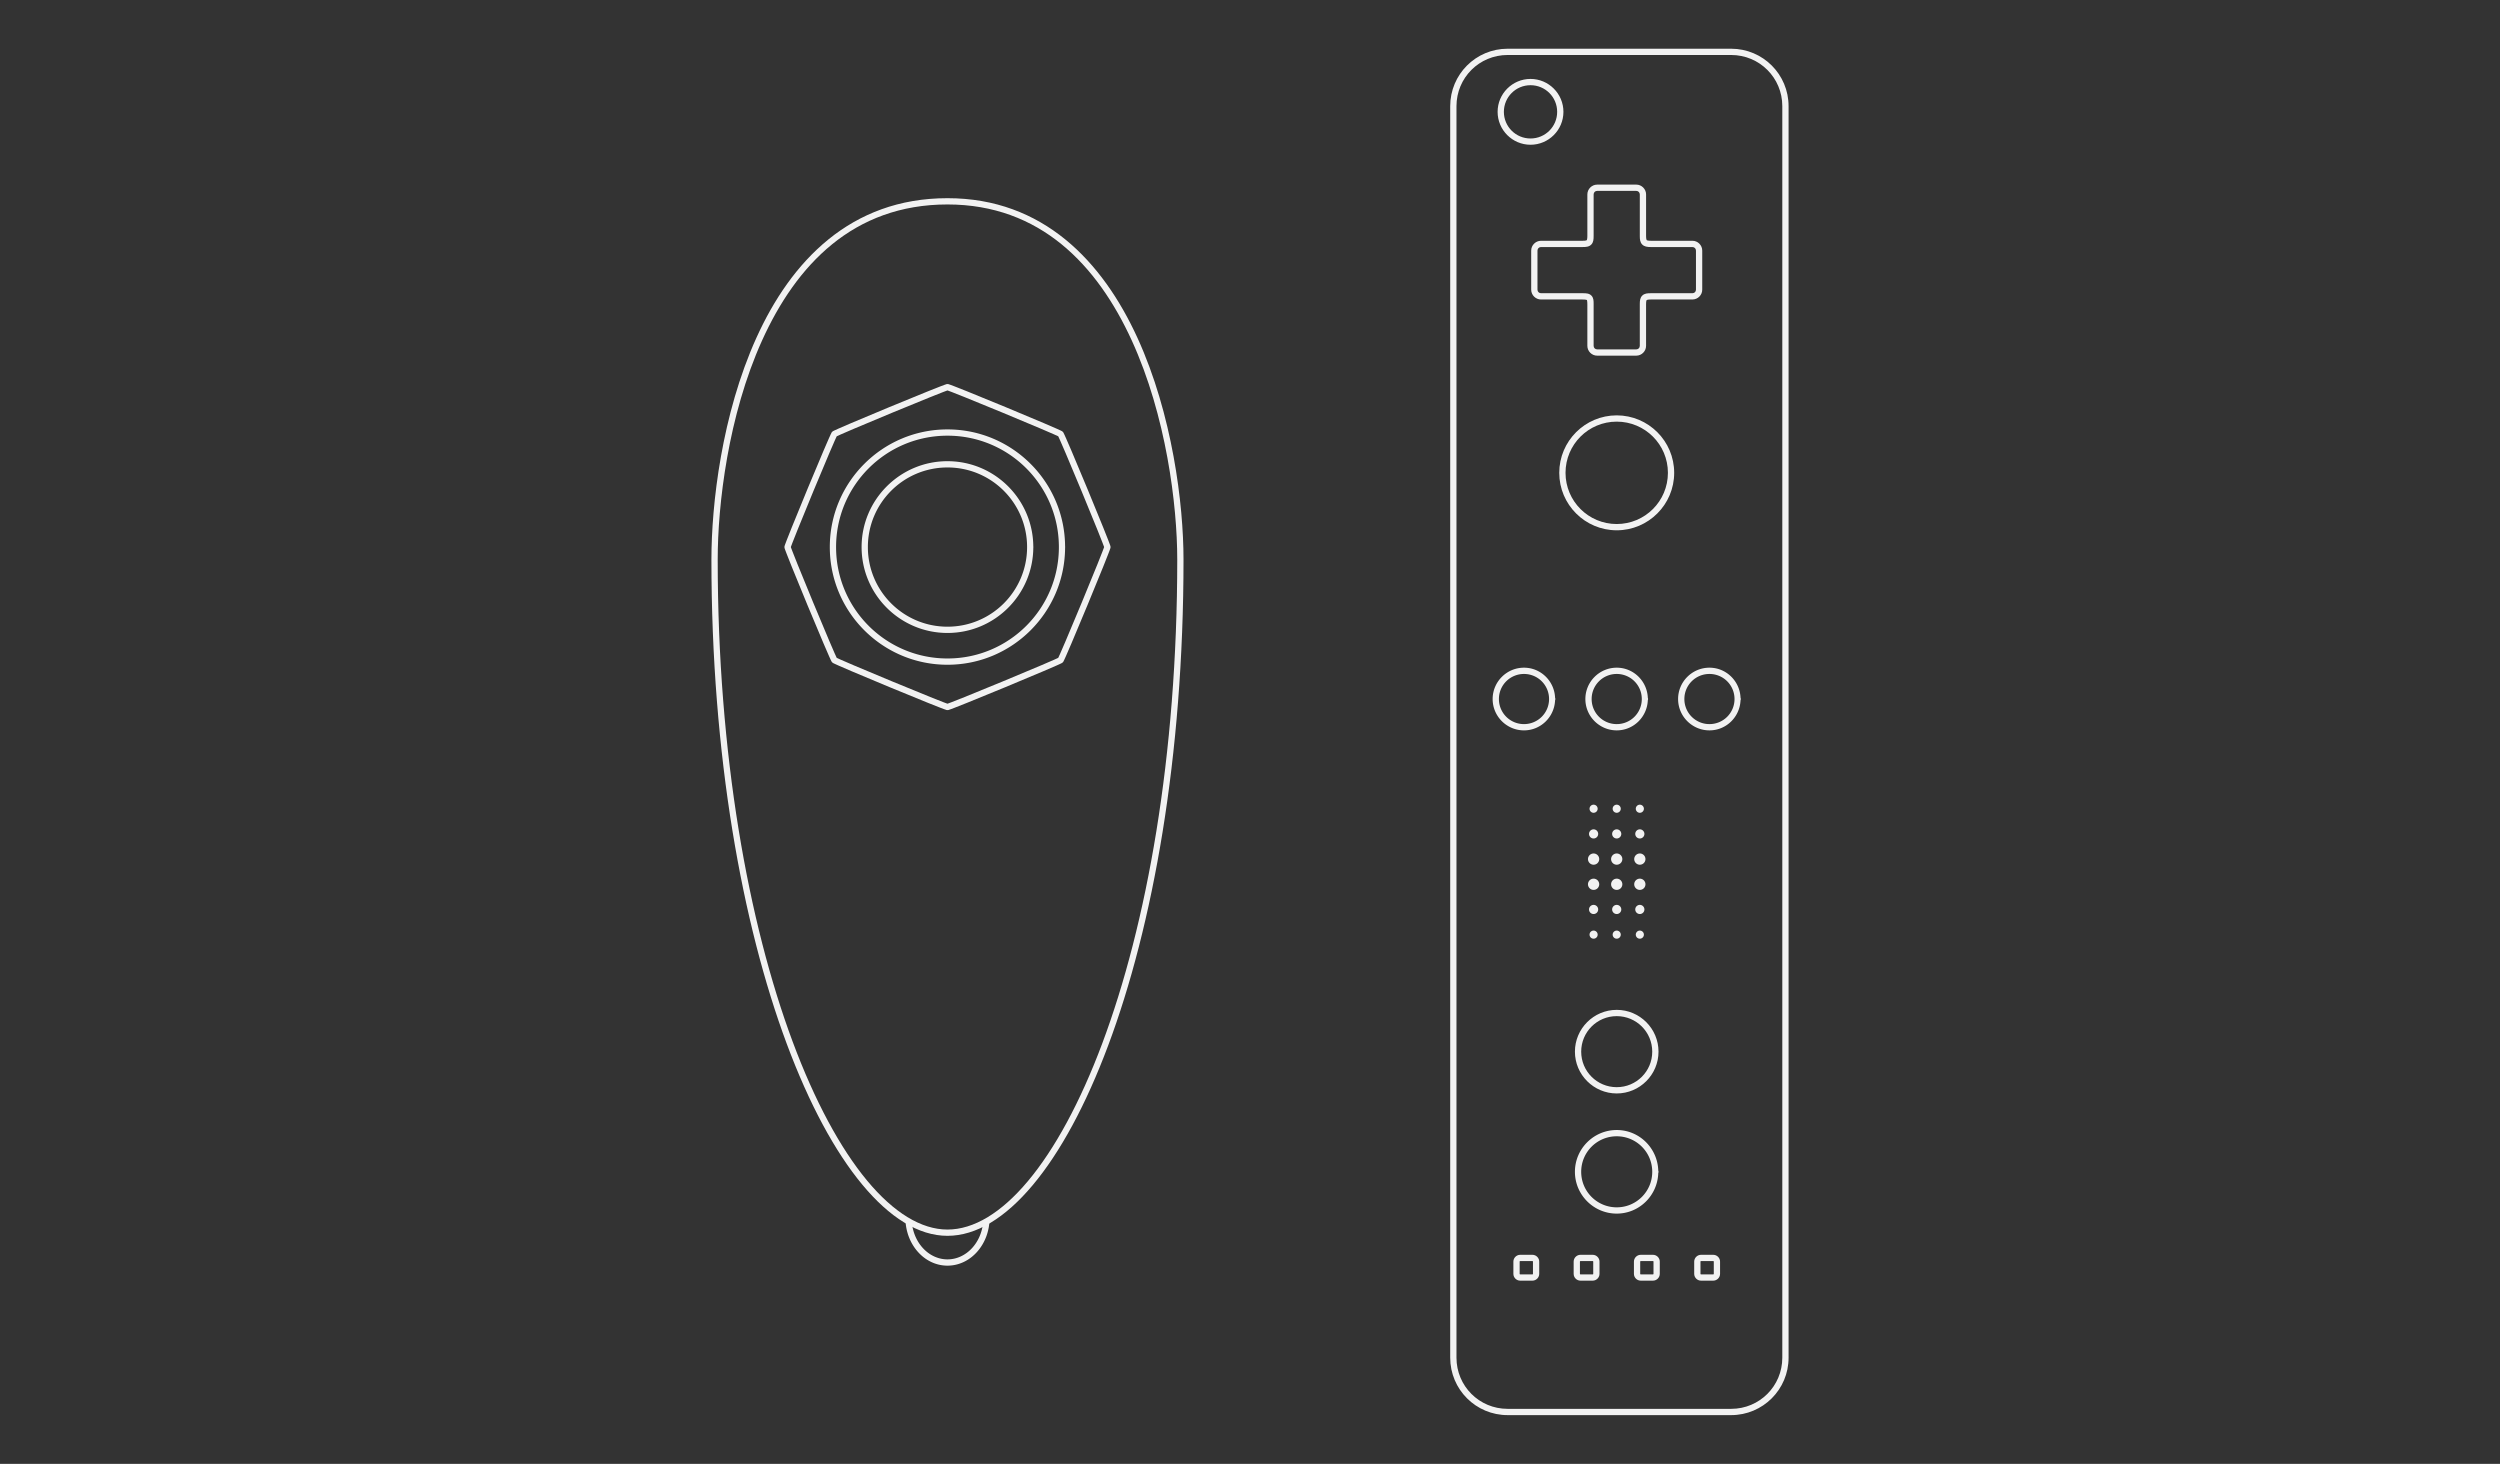 <?xml version="1.0" encoding="UTF-8" standalone="no"?>
<svg
   xmlns:ns0="&amp;#38;ns_sfw;"
   xmlns:dc="http://purl.org/dc/elements/1.1/"
   xmlns:cc="http://creativecommons.org/ns#"
   xmlns:rdf="http://www.w3.org/1999/02/22-rdf-syntax-ns#"
   xmlns:svg="http://www.w3.org/2000/svg"
   xmlns="http://www.w3.org/2000/svg"
   xmlns:sodipodi="http://sodipodi.sourceforge.net/DTD/sodipodi-0.dtd"
   xmlns:inkscape="http://www.inkscape.org/namespaces/inkscape"
   version="1.2"
   id="Layer_3"
   x="0px"
   y="0px"
   width="598.189px"
   height="350.26px"
   viewBox="0 0 598.189 350.26"
   xml:space="preserve"
   sodipodi:docname="controller.svg"
   inkscape:version="1.0 (4035a4fb49, 2020-05-01)"><rect x="0" y="0" width="598.189" height="350.26" fill="#333333" stroke="none"/><defs
   id="defs1013" /><sodipodi:namedview
   inkscape:guide-bbox="true"
   showguides="true"
   inkscape:document-rotation="0"
   pagecolor="#ffffff"
   bordercolor="#666666"
   borderopacity="1"
   objecttolerance="10"
   gridtolerance="10"
   guidetolerance="10"
   inkscape:pageopacity="0"
   inkscape:pageshadow="2"
   inkscape:window-width="1920"
   inkscape:window-height="1001"
   id="namedview1011"
   showgrid="false"
   inkscape:zoom="1"
   inkscape:cx="307.5583"
   inkscape:cy="149.84259"
   inkscape:window-x="-9"
   inkscape:window-y="-9"
   inkscape:window-maximized="1"
   inkscape:current-layer="layer3" />




















<g
   style="display:inline"
   inkscape:label="SVG"
   id="layer3"
   inkscape:groupmode="layer"><g
     style="fill:#f4f4f4;fill-opacity:1"
     transform="translate(46.966)"
     id="g3155"><g
       style="fill:#f4f4f4;fill-opacity:1"
       id="g3068"
       transform="translate(0,0.401)"><g
         style="fill:#f4f4f4;fill-opacity:1"
         transform="translate(-113,11)"
         id="g2532"><path
           style="color:#000000;font-style:normal;font-variant:normal;font-weight:normal;font-stretch:normal;font-size:medium;line-height:normal;font-family:sans-serif;font-variant-ligatures:normal;font-variant-position:normal;font-variant-caps:normal;font-variant-numeric:normal;font-variant-alternates:normal;font-variant-east-asian:normal;font-feature-settings:normal;font-variation-settings:normal;text-indent:0;text-align:start;text-decoration:none;text-decoration-line:none;text-decoration-style:solid;text-decoration-color:#000000;letter-spacing:normal;word-spacing:normal;text-transform:none;writing-mode:lr-tb;direction:ltr;text-orientation:mixed;dominant-baseline:auto;baseline-shift:baseline;text-anchor:start;white-space:normal;shape-padding:0;shape-margin:0;inline-size:0;clip-rule:nonzero;display:inline;overflow:visible;visibility:visible;opacity:0.991;isolation:auto;mix-blend-mode:normal;color-interpolation:sRGB;color-interpolation-filters:linearRGB;solid-color:#000000;solid-opacity:1;vector-effect:none;fill:#f4f4f4;fill-opacity:1;fill-rule:nonzero;stroke:none;stroke-width:1.5;stroke-linecap:round;stroke-linejoin:miter;stroke-miterlimit:4;stroke-dasharray:none;stroke-dashoffset:0;stroke-opacity:1;paint-order:markers fill stroke;color-rendering:auto;image-rendering:auto;shape-rendering:auto;text-rendering:auto;enable-background:accumulate;stop-color:#000000;stop-opacity:1"
           d="m 292.742,36.02 c -23.227,0 -37.45,15.132 -45.725,33.42 -8.275,18.288 -10.756,39.786 -10.756,53.061 0,46.846 7.349,87.18 18.027,115.861 5.339,14.34 11.507,25.769 18.047,33.656 6.54,7.887 13.496,12.283 20.406,12.283 6.905,0 13.863,-4.326 20.404,-12.131 6.541,-7.804 12.709,-19.133 18.049,-33.408 10.679,-28.55 18.027,-68.886 18.027,-116.262 0,-13.281 -2.659,-34.777 -11.021,-53.062 -8.363,-18.286 -22.581,-33.418 -45.459,-33.418 z m 0,1.5 c 22.22,0 35.868,14.552 44.096,32.541 8.227,17.989 10.885,39.36 10.885,52.439 0,47.22 -7.338,87.41 -17.934,115.736 -5.298,14.163 -11.413,25.359 -17.793,32.971 -6.38,7.612 -12.979,11.594 -19.254,11.594 -6.27,0 -12.871,-4.045 -19.252,-11.74 -6.381,-7.695 -12.497,-18.992 -17.795,-33.223 C 245.099,209.377 237.762,169.189 237.762,122.5 c 0,-13.086 2.482,-34.454 10.621,-52.441 8.139,-17.987 21.78,-32.539 44.359,-32.539 z"
           id="path2508" /><g
           id="g2496"
           transform="translate(1.061)"
           style="stroke-width:1.5;stroke-miterlimit:4;stroke-dasharray:none;fill:#f4f4f4;fill-opacity:1"><path
             style="color:#000000;font-style:normal;font-variant:normal;font-weight:normal;font-stretch:normal;font-size:medium;line-height:normal;font-family:sans-serif;font-variant-ligatures:normal;font-variant-position:normal;font-variant-caps:normal;font-variant-numeric:normal;font-variant-alternates:normal;font-variant-east-asian:normal;font-feature-settings:normal;font-variation-settings:normal;text-indent:0;text-align:start;text-decoration:none;text-decoration-line:none;text-decoration-style:solid;text-decoration-color:#000000;letter-spacing:normal;word-spacing:normal;text-transform:none;writing-mode:lr-tb;direction:ltr;text-orientation:mixed;dominant-baseline:auto;baseline-shift:baseline;text-anchor:start;white-space:normal;shape-padding:0;shape-margin:0;inline-size:0;clip-rule:nonzero;display:inline;overflow:visible;visibility:visible;opacity:0.991;isolation:auto;mix-blend-mode:normal;color-interpolation:sRGB;color-interpolation-filters:linearRGB;solid-color:#000000;solid-opacity:1;vector-effect:none;fill:#f4f4f4;fill-opacity:1;fill-rule:nonzero;stroke:none;stroke-width:1.5;stroke-linecap:round;stroke-linejoin:miter;stroke-miterlimit:4;stroke-dasharray:none;stroke-dashoffset:0;stroke-opacity:1;paint-order:markers fill stroke;color-rendering:auto;image-rendering:auto;shape-rendering:auto;text-rendering:auto;enable-background:accumulate;stop-color:#000000;stop-opacity:1"
             d="m 291.682,80.494 c -0.306,0 -0.263,0.039 -0.348,0.064 -0.084,0.026 -0.182,0.058 -0.299,0.1 -0.235,0.083 -0.548,0.2 -0.936,0.35 -0.776,0.298 -1.846,0.723 -3.113,1.232 -2.535,1.02 -5.861,2.382 -9.182,3.758 -3.321,1.376 -6.637,2.764 -9.15,3.836 -1.257,0.536 -2.313,0.992 -3.072,1.33 -0.38,0.169 -0.685,0.307 -0.91,0.414 -0.112,0.054 -0.203,0.097 -0.281,0.139 -0.078,0.041 -0.074,-0.015 -0.291,0.201 -0.217,0.217 -0.16,0.215 -0.201,0.293 -0.041,0.078 -0.087,0.169 -0.141,0.281 -0.107,0.225 -0.245,0.53 -0.414,0.91 -0.338,0.76 -0.794,1.815 -1.33,3.072 -1.072,2.514 -2.46,5.828 -3.836,9.148 -1.376,3.321 -2.736,6.647 -3.756,9.182 -0.51,1.268 -0.934,2.337 -1.232,3.113 -0.149,0.388 -0.268,0.703 -0.352,0.938 -0.042,0.117 -0.074,0.212 -0.1,0.297 -0.026,0.084 -0.064,0.043 -0.064,0.35 0,0.306 0.038,0.263 0.064,0.348 0.026,0.084 0.058,0.182 0.1,0.299 0.083,0.235 0.202,0.548 0.352,0.936 0.298,0.776 0.723,1.846 1.232,3.113 1.02,2.535 2.38,5.861 3.756,9.182 1.376,3.321 2.764,6.635 3.836,9.148 0.536,1.257 0.992,2.313 1.33,3.072 0.169,0.38 0.307,0.685 0.414,0.91 0.053,0.112 0.099,0.203 0.141,0.281 0.041,0.078 -0.015,0.076 0.201,0.293 0.217,0.217 0.213,0.16 0.291,0.201 0.078,0.041 0.169,0.085 0.281,0.139 0.225,0.107 0.53,0.245 0.91,0.414 0.76,0.338 1.815,0.794 3.072,1.33 2.514,1.072 5.83,2.46 9.15,3.836 3.321,1.376 6.647,2.738 9.182,3.758 1.268,0.51 2.337,0.934 3.113,1.232 0.388,0.149 0.701,0.266 0.936,0.35 0.117,0.042 0.214,0.074 0.299,0.1 0.084,0.026 0.041,0.064 0.348,0.064 0.306,0 0.263,-0.038 0.348,-0.064 0.084,-0.026 0.182,-0.058 0.299,-0.1 0.235,-0.083 0.548,-0.2 0.936,-0.35 0.776,-0.298 1.846,-0.723 3.113,-1.232 2.535,-1.02 5.861,-2.382 9.182,-3.758 3.321,-1.376 6.637,-2.764 9.15,-3.836 1.257,-0.536 2.313,-0.992 3.072,-1.33 0.38,-0.169 0.685,-0.307 0.91,-0.414 0.112,-0.053 0.203,-0.097 0.281,-0.139 0.078,-0.041 0.074,0.015 0.291,-0.201 0.217,-0.217 0.16,-0.215 0.201,-0.293 0.041,-0.078 0.087,-0.169 0.141,-0.281 0.107,-0.225 0.245,-0.53 0.414,-0.91 0.338,-0.76 0.794,-1.815 1.33,-3.072 1.072,-2.514 2.458,-5.828 3.834,-9.148 1.376,-3.321 2.738,-6.647 3.758,-9.182 0.51,-1.268 0.934,-2.337 1.232,-3.113 0.149,-0.388 0.268,-0.701 0.352,-0.936 0.042,-0.117 0.074,-0.214 0.1,-0.299 0.026,-0.084 0.065,-0.041 0.065,-0.348 0,-0.306 -0.038,-0.265 -0.065,-0.35 -0.026,-0.084 -0.058,-0.18 -0.1,-0.297 -0.083,-0.235 -0.202,-0.55 -0.352,-0.938 -0.298,-0.776 -0.723,-1.846 -1.232,-3.113 -1.02,-2.535 -2.382,-5.861 -3.758,-9.182 -1.376,-3.321 -2.762,-6.635 -3.834,-9.148 -0.536,-1.257 -0.992,-2.313 -1.33,-3.072 -0.169,-0.38 -0.307,-0.685 -0.414,-0.91 -0.053,-0.112 -0.099,-0.203 -0.141,-0.281 -0.041,-0.078 0.015,-0.076 -0.201,-0.293 -0.217,-0.217 -0.213,-0.16 -0.291,-0.201 -0.078,-0.041 -0.169,-0.085 -0.281,-0.139 -0.225,-0.107 -0.53,-0.245 -0.91,-0.414 -0.76,-0.338 -1.815,-0.794 -3.072,-1.33 -2.514,-1.072 -5.83,-2.46 -9.15,-3.836 -3.321,-1.376 -6.647,-2.738 -9.182,-3.758 -1.268,-0.51 -2.337,-0.934 -3.113,-1.232 -0.388,-0.149 -0.701,-0.266 -0.936,-0.35 -0.117,-0.042 -0.214,-0.074 -0.299,-0.1 -0.084,-0.026 -0.041,-0.064 -0.348,-0.064 z m 0,1.529 c 0.045,0.015 0.08,0.026 0.145,0.049 0.212,0.075 0.519,0.189 0.9,0.336 0.763,0.293 1.826,0.716 3.09,1.225 2.527,1.017 5.851,2.378 9.168,3.752 3.317,1.374 6.631,2.76 9.137,3.828 1.253,0.534 2.304,0.989 3.051,1.32 0.373,0.166 0.67,0.302 0.873,0.398 0.062,0.029 0.094,0.047 0.137,0.068 0.021,0.042 0.039,0.075 0.068,0.137 0.097,0.203 0.233,0.502 0.398,0.875 0.332,0.747 0.786,1.798 1.32,3.051 1.068,2.506 2.456,5.818 3.83,9.135 1.374,3.317 2.735,6.641 3.752,9.168 0.508,1.264 0.929,2.329 1.223,3.092 0.147,0.381 0.263,0.687 0.338,0.898 0.023,0.064 0.034,0.1 0.049,0.145 -0.015,0.045 -0.026,0.082 -0.049,0.146 -0.075,0.212 -0.191,0.517 -0.338,0.898 -0.293,0.763 -0.714,1.828 -1.223,3.092 -1.017,2.527 -2.378,5.851 -3.752,9.168 -1.374,3.317 -2.762,6.629 -3.83,9.135 -0.534,1.253 -0.989,2.306 -1.32,3.053 -0.166,0.373 -0.302,0.67 -0.398,0.873 -0.029,0.062 -0.047,0.094 -0.068,0.137 -0.042,0.021 -0.075,0.039 -0.137,0.068 -0.203,0.097 -0.5,0.233 -0.873,0.398 -0.747,0.332 -1.798,0.786 -3.051,1.32 -2.506,1.068 -5.819,2.454 -9.137,3.828 -3.317,1.374 -6.641,2.735 -9.168,3.752 -1.264,0.508 -2.327,0.931 -3.09,1.225 -0.381,0.147 -0.689,0.261 -0.9,0.336 -0.065,0.023 -0.1,0.034 -0.145,0.049 -0.045,-0.015 -0.08,-0.026 -0.145,-0.049 -0.212,-0.075 -0.519,-0.189 -0.9,-0.336 -0.763,-0.293 -1.828,-0.716 -3.092,-1.225 -2.527,-1.017 -5.849,-2.378 -9.166,-3.752 -3.317,-1.374 -6.631,-2.76 -9.137,-3.828 -1.253,-0.534 -2.304,-0.989 -3.051,-1.32 -0.373,-0.166 -0.67,-0.302 -0.873,-0.398 -0.062,-0.029 -0.094,-0.047 -0.137,-0.068 -0.021,-0.042 -0.039,-0.075 -0.068,-0.137 -0.097,-0.203 -0.233,-0.5 -0.398,-0.873 -0.332,-0.747 -0.786,-1.8 -1.32,-3.053 -1.068,-2.506 -2.456,-5.818 -3.83,-9.135 -1.374,-3.317 -2.735,-6.641 -3.752,-9.168 -0.508,-1.264 -0.931,-2.329 -1.225,-3.092 -0.147,-0.381 -0.261,-0.687 -0.336,-0.898 -0.023,-0.065 -0.034,-0.101 -0.049,-0.146 0.015,-0.045 0.026,-0.08 0.049,-0.145 0.075,-0.212 0.189,-0.517 0.336,-0.898 0.293,-0.763 0.716,-1.828 1.225,-3.092 1.017,-2.527 2.378,-5.851 3.752,-9.168 1.374,-3.317 2.762,-6.629 3.83,-9.135 0.534,-1.253 0.989,-2.304 1.32,-3.051 0.166,-0.373 0.302,-0.672 0.398,-0.875 0.029,-0.062 0.047,-0.094 0.068,-0.137 0.042,-0.021 0.075,-0.039 0.137,-0.068 0.203,-0.097 0.5,-0.233 0.873,-0.398 0.747,-0.332 1.798,-0.786 3.051,-1.32 2.506,-1.068 5.819,-2.454 9.137,-3.828 3.317,-1.374 6.639,-2.735 9.166,-3.752 1.264,-0.508 2.329,-0.931 3.092,-1.225 0.381,-0.147 0.689,-0.261 0.9,-0.336 0.065,-0.023 0.1,-0.034 0.145,-0.049 z"
             id="path2512" /><path
             style="color:#000000;font-style:normal;font-variant:normal;font-weight:normal;font-stretch:normal;font-size:medium;line-height:normal;font-family:sans-serif;font-variant-ligatures:normal;font-variant-position:normal;font-variant-caps:normal;font-variant-numeric:normal;font-variant-alternates:normal;font-variant-east-asian:normal;font-feature-settings:normal;font-variation-settings:normal;text-indent:0;text-align:start;text-decoration:none;text-decoration-line:none;text-decoration-style:solid;text-decoration-color:#000000;letter-spacing:normal;word-spacing:normal;text-transform:none;writing-mode:lr-tb;direction:ltr;text-orientation:mixed;dominant-baseline:auto;baseline-shift:baseline;text-anchor:start;white-space:normal;shape-padding:0;shape-margin:0;inline-size:0;clip-rule:nonzero;display:inline;overflow:visible;visibility:visible;opacity:0.991;isolation:auto;mix-blend-mode:normal;color-interpolation:sRGB;color-interpolation-filters:linearRGB;solid-color:#000000;solid-opacity:1;vector-effect:none;fill:#f4f4f4;fill-opacity:1;fill-rule:nonzero;stroke:none;stroke-width:1.5;stroke-linecap:round;stroke-linejoin:miter;stroke-miterlimit:4;stroke-dasharray:none;stroke-dashoffset:0;stroke-opacity:1;paint-order:markers fill stroke;color-rendering:auto;image-rendering:auto;shape-rendering:auto;text-rendering:auto;enable-background:accumulate;stop-color:#000000;stop-opacity:1"
             d="m 291.682,91.346 c -15.541,10e-7 -28.156,12.615 -28.156,28.156 0,15.541 12.615,28.154 28.156,28.154 15.497,0 28.072,-12.546 28.143,-28.027 a 0.75,0.75 0 0 0 0.014,-0.127 0.75,0.75 0 0 0 -0.014,-0.133 0.75,0.75 0 0 0 -0.002,-0.014 C 319.741,103.884 307.172,91.346 291.682,91.346 Z m 0,1.5 c 14.73,10e-7 26.656,11.926 26.656,26.656 0,14.73 -11.926,26.654 -26.656,26.654 -14.73,0 -26.656,-11.924 -26.656,-26.654 0,-14.73 11.926,-26.656 26.656,-26.656 z"
             id="path2516" /><path
             style="color:#000000;font-style:normal;font-variant:normal;font-weight:normal;font-stretch:normal;font-size:medium;line-height:normal;font-family:sans-serif;font-variant-ligatures:normal;font-variant-position:normal;font-variant-caps:normal;font-variant-numeric:normal;font-variant-alternates:normal;font-variant-east-asian:normal;font-feature-settings:normal;font-variation-settings:normal;text-indent:0;text-align:start;text-decoration:none;text-decoration-line:none;text-decoration-style:solid;text-decoration-color:#000000;letter-spacing:normal;word-spacing:normal;text-transform:none;writing-mode:lr-tb;direction:ltr;text-orientation:mixed;dominant-baseline:auto;baseline-shift:baseline;text-anchor:start;white-space:normal;shape-padding:0;shape-margin:0;inline-size:0;clip-rule:nonzero;display:inline;overflow:visible;visibility:visible;opacity:0.991;isolation:auto;mix-blend-mode:normal;color-interpolation:sRGB;color-interpolation-filters:linearRGB;solid-color:#000000;solid-opacity:1;vector-effect:none;fill:#f4f4f4;fill-opacity:1;fill-rule:nonzero;stroke:none;stroke-width:1.5;stroke-linecap:round;stroke-linejoin:miter;stroke-miterlimit:4;stroke-dasharray:none;stroke-dashoffset:0;stroke-opacity:1;paint-order:markers fill stroke;color-rendering:auto;image-rendering:auto;shape-rendering:auto;text-rendering:auto;enable-background:accumulate;stop-color:#000000;stop-opacity:1"
             d="m 291.682,98.951 c -11.34,0 -20.549,9.211 -20.549,20.551 0,11.34 9.209,20.549 20.549,20.549 11.293,0 20.46,-9.137 20.535,-20.412 a 0.75,0.75 0 0 0 0.014,-0.137 0.75,0.75 0 0 0 -0.016,-0.154 c -0.085,-11.267 -9.246,-20.396 -20.533,-20.396 z m 0,1.5 c 10.529,0 19.049,8.521 19.049,19.051 0,10.529 -8.519,19.049 -19.049,19.049 -10.529,0 -19.049,-8.519 -19.049,-19.049 0,-10.529 8.519,-19.051 19.049,-19.051 z"
             id="path2520" /></g><path
           id="path2504"
           style="color:#000000;font-style:normal;font-variant:normal;font-weight:normal;font-stretch:normal;font-size:medium;line-height:normal;font-family:sans-serif;font-variant-ligatures:normal;font-variant-position:normal;font-variant-caps:normal;font-variant-numeric:normal;font-variant-alternates:normal;font-variant-east-asian:normal;font-feature-settings:normal;font-variation-settings:normal;text-indent:0;text-align:start;text-decoration:none;text-decoration-line:none;text-decoration-style:solid;text-decoration-color:#000000;letter-spacing:normal;word-spacing:normal;text-transform:none;writing-mode:lr-tb;direction:ltr;text-orientation:mixed;dominant-baseline:auto;baseline-shift:baseline;text-anchor:start;white-space:normal;shape-padding:0;shape-margin:0;inline-size:0;clip-rule:nonzero;display:inline;overflow:visible;visibility:visible;opacity:0.991;isolation:auto;mix-blend-mode:normal;color-interpolation:sRGB;color-interpolation-filters:linearRGB;solid-color:#000000;solid-opacity:1;vector-effect:none;fill:#f4f4f4;fill-opacity:1;fill-rule:nonzero;stroke:none;stroke-width:1.5;stroke-linecap:round;stroke-linejoin:miter;stroke-miterlimit:4;stroke-dasharray:none;stroke-dashoffset:0;stroke-opacity:1;paint-order:markers fill stroke;color-rendering:auto;image-rendering:auto;shape-rendering:auto;text-rendering:auto;enable-background:accumulate;stop-color:#000000;stop-opacity:1"
           d="m 302.814,280.07 a 16.219,12.728 0 0 1 -1.539,0.891 c -0.406,5.081 -4.112,8.977 -8.533,8.977 -4.329,0 -7.968,-3.735 -8.5,-8.66 a 16.219,12.728 0 0 1 -1.555,-0.812 c 0.201,6.041 4.572,10.973 10.055,10.973 5.602,0 10.055,-5.146 10.072,-11.367 z" /></g></g><g
       style="fill:#f4f4f4;fill-opacity:1"
       id="g3107"
       transform="translate(0,0.386)"><path
         id="path3031"
         d="m 335.199,43.789 c -1.288,0 -2.348,1.06 -2.348,2.348 v 9.91 c 0,0.75 -0.112,1.012 -0.139,1.039 -0.026,0.027 -0.264,0.141 -1.01,0.141 h -9.941 c -1.288,0 -2.348,1.06 -2.348,2.348 v 9.352 c 0,1.288 1.06,2.348 2.348,2.348 h 9.941 c 0.797,0 1.044,0.12 1.043,0.119 -9.2e-4,-9.56e-4 0.105,0.254 0.105,1.014 v 9.957 c 0,1.288 1.06,2.348 2.348,2.348 h 9.352 c 1.288,0 2.348,-1.06 2.348,-2.348 V 72.406 c 0,-0.735 0.111,-0.968 0.139,-0.994 0.027,-0.026 0.287,-0.139 1.025,-0.139 h 9.926 c 1.288,0 2.348,-1.06 2.348,-2.348 v -9.352 c 0,-1.288 -1.06,-2.348 -2.348,-2.348 h -9.941 c -0.728,0 -0.959,-0.117 -1,-0.16 -0.041,-0.043 -0.148,-0.303 -0.148,-1.004 v -9.926 c 0,-1.288 -1.06,-2.348 -2.348,-2.348 z m 0,1.5 h 9.352 c 0.483,0 0.848,0.365 0.848,0.848 V 56.062 c 0,0.804 0.051,1.502 0.562,2.039 0.511,0.537 1.229,0.625 2.086,0.625 h 9.941 c 0.483,0 0.848,0.365 0.848,0.848 v 9.352 c 0,0.483 -0.365,0.848 -0.848,0.848 h -9.926 c -0.835,0 -1.532,0.04 -2.068,0.561 -0.536,0.52 -0.596,1.229 -0.596,2.072 v 9.957 c 0,0.483 -0.365,0.848 -0.848,0.848 h -9.352 c -0.483,0 -0.848,-0.365 -0.848,-0.848 V 72.406 c 0,-0.828 2.5e-4,-1.513 -0.529,-2.059 -0.53,-0.546 -1.234,-0.574 -2.119,-0.574 h -9.941 c -0.483,0 -0.848,-0.365 -0.848,-0.848 v -9.352 c 0,-0.483 0.365,-0.848 0.848,-0.848 h 9.941 c 0.851,0 1.562,-0.054 2.086,-0.594 0.524,-0.539 0.562,-1.242 0.562,-2.086 v -9.91 c 0,-0.483 0.365,-0.848 0.848,-0.848 z"
         style="color:#000000;font-style:normal;font-variant:normal;font-weight:normal;font-stretch:normal;font-size:medium;line-height:normal;font-family:sans-serif;font-variant-ligatures:normal;font-variant-position:normal;font-variant-caps:normal;font-variant-numeric:normal;font-variant-alternates:normal;font-variant-east-asian:normal;font-feature-settings:normal;font-variation-settings:normal;text-indent:0;text-align:start;text-decoration:none;text-decoration-line:none;text-decoration-style:solid;text-decoration-color:#000000;letter-spacing:normal;word-spacing:normal;text-transform:none;writing-mode:lr-tb;direction:ltr;text-orientation:mixed;dominant-baseline:auto;baseline-shift:baseline;text-anchor:start;white-space:normal;shape-padding:0;shape-margin:0;inline-size:0;clip-rule:nonzero;display:inline;overflow:visible;visibility:visible;opacity:0.991;isolation:auto;mix-blend-mode:normal;color-interpolation:sRGB;color-interpolation-filters:linearRGB;solid-color:#000000;solid-opacity:1;vector-effect:none;fill:#f4f4f4;fill-opacity:1;fill-rule:nonzero;stroke:none;stroke-width:1.5;stroke-linecap:round;stroke-linejoin:miter;stroke-miterlimit:4;stroke-dasharray:none;stroke-dashoffset:0;stroke-opacity:1;paint-order:markers fill stroke;color-rendering:auto;image-rendering:auto;shape-rendering:auto;text-rendering:auto;enable-background:accumulate;stop-color:#000000;stop-opacity:1" /><path
         id="path3011"
         d="m 319.25,18.5 c -4.34,0 -7.875,3.535 -7.875,7.875 0,4.34 3.535,7.875 7.875,7.875 4.34,0 7.875,-3.535 7.875,-7.875 0,-4.34 -3.535,-7.875 -7.875,-7.875 z m 0,1.5 c 3.53,0 6.375,2.845 6.375,6.375 0,3.53 -2.845,6.375 -6.375,6.375 -3.53,0 -6.375,-2.845 -6.375,-6.375 0,-3.53 2.845,-6.375 6.375,-6.375 z"
         style="color:#000000;font-style:normal;font-variant:normal;font-weight:normal;font-stretch:normal;font-size:medium;line-height:normal;font-family:sans-serif;font-variant-ligatures:normal;font-variant-position:normal;font-variant-caps:normal;font-variant-numeric:normal;font-variant-alternates:normal;font-variant-east-asian:normal;font-feature-settings:normal;font-variation-settings:normal;text-indent:0;text-align:start;text-decoration:none;text-decoration-line:none;text-decoration-style:solid;text-decoration-color:#000000;letter-spacing:normal;word-spacing:normal;text-transform:none;writing-mode:lr-tb;direction:ltr;text-orientation:mixed;dominant-baseline:auto;baseline-shift:baseline;text-anchor:start;white-space:normal;shape-padding:0;shape-margin:0;inline-size:0;clip-rule:nonzero;display:inline;overflow:visible;visibility:visible;opacity:0.991;isolation:auto;mix-blend-mode:normal;color-interpolation:sRGB;color-interpolation-filters:linearRGB;solid-color:#000000;solid-opacity:1;vector-effect:none;fill:#f4f4f4;fill-opacity:1;fill-rule:nonzero;stroke:none;stroke-width:1.5;stroke-linecap:round;stroke-linejoin:miter;stroke-miterlimit:4;stroke-dasharray:none;stroke-dashoffset:0;stroke-opacity:1;paint-order:markers fill stroke;color-rendering:auto;image-rendering:auto;shape-rendering:auto;text-rendering:auto;enable-background:accumulate;stop-color:#000000;stop-opacity:1" /><path
         id="path3015"
         d="m 339.875,99 c -7.585,0 -13.75,6.165 -13.75,13.75 0,7.585 6.165,13.75 13.75,13.75 7.585,0 13.75,-6.165 13.75,-13.75 0,-7.585 -6.165,-13.75 -13.75,-13.75 z m 0,1.5 c 6.774,0 12.25,5.476 12.25,12.25 0,6.774 -5.476,12.25 -12.25,12.25 -6.774,0 -12.25,-5.476 -12.25,-12.25 0,-6.774 5.476,-12.25 12.25,-12.25 z"
         style="color:#000000;font-style:normal;font-variant:normal;font-weight:normal;font-stretch:normal;font-size:medium;line-height:normal;font-family:sans-serif;font-variant-ligatures:normal;font-variant-position:normal;font-variant-caps:normal;font-variant-numeric:normal;font-variant-alternates:normal;font-variant-east-asian:normal;font-feature-settings:normal;font-variation-settings:normal;text-indent:0;text-align:start;text-decoration:none;text-decoration-line:none;text-decoration-style:solid;text-decoration-color:#000000;letter-spacing:normal;word-spacing:normal;text-transform:none;writing-mode:lr-tb;direction:ltr;text-orientation:mixed;dominant-baseline:auto;baseline-shift:baseline;text-anchor:start;white-space:normal;shape-padding:0;shape-margin:0;inline-size:0;clip-rule:nonzero;display:inline;overflow:visible;visibility:visible;opacity:0.991;isolation:auto;mix-blend-mode:normal;color-interpolation:sRGB;color-interpolation-filters:linearRGB;solid-color:#000000;solid-opacity:1;vector-effect:none;fill:#f4f4f4;fill-opacity:1;fill-rule:nonzero;stroke:none;stroke-width:1.5;stroke-linecap:round;stroke-linejoin:miter;stroke-miterlimit:4;stroke-dasharray:none;stroke-dashoffset:0;stroke-opacity:1;paint-order:markers fill stroke;color-rendering:auto;image-rendering:auto;shape-rendering:auto;text-rendering:auto;enable-background:accumulate;stop-color:#000000;stop-opacity:1" /><g
         style="fill:#f4f4f4;stroke:#ff0000;stroke-width:1.5;stroke-miterlimit:4;stroke-dasharray:none;fill-opacity:1"
         transform="translate(-0.062)"
         id="g2975"><path
           id="path3035"
           d="m 317.75,159.375 c -4.133,0 -7.5,3.367 -7.5,7.5 0,4.133 3.367,7.5 7.5,7.5 4.028,0 7.274,-3.215 7.439,-7.203 a 0.75,0.75 0 0 0 0.002,-0.004 0.75,0.75 0 0 0 0.059,-0.293 0.75,0.75 0 0 0 -0.057,-0.283 0.75,0.75 0 0 0 -0.002,-0.002 C 325.032,162.596 321.782,159.375 317.75,159.375 Z m 0,1.5 c 3.323,0 6,2.677 6,6 0,3.323 -2.677,6 -6,6 -3.323,0 -6,-2.677 -6,-6 0,-3.323 2.677,-6 6,-6 z"
           style="color:#000000;font-style:normal;font-variant:normal;font-weight:normal;font-stretch:normal;font-size:medium;line-height:normal;font-family:sans-serif;font-variant-ligatures:normal;font-variant-position:normal;font-variant-caps:normal;font-variant-numeric:normal;font-variant-alternates:normal;font-variant-east-asian:normal;font-feature-settings:normal;font-variation-settings:normal;text-indent:0;text-align:start;text-decoration:none;text-decoration-line:none;text-decoration-style:solid;text-decoration-color:#000000;letter-spacing:normal;word-spacing:normal;text-transform:none;writing-mode:lr-tb;direction:ltr;text-orientation:mixed;dominant-baseline:auto;baseline-shift:baseline;text-anchor:start;white-space:normal;shape-padding:0;shape-margin:0;inline-size:0;clip-rule:nonzero;display:inline;overflow:visible;visibility:visible;opacity:0.991;isolation:auto;mix-blend-mode:normal;color-interpolation:sRGB;color-interpolation-filters:linearRGB;solid-color:#000000;solid-opacity:1;vector-effect:none;fill:#f4f4f4;fill-opacity:1;fill-rule:nonzero;stroke:none;stroke-width:1.5;stroke-linecap:round;stroke-linejoin:miter;stroke-miterlimit:4;stroke-dasharray:none;stroke-dashoffset:0;stroke-opacity:1;paint-order:markers fill stroke;color-rendering:auto;image-rendering:auto;shape-rendering:auto;text-rendering:auto;enable-background:accumulate;stop-color:#000000;stop-opacity:1" /><path
           id="path3039"
           d="m 339.938,159.375 c -4.133,0 -7.5,3.367 -7.5,7.5 0,4.133 3.367,7.5 7.5,7.5 4.028,0 7.274,-3.215 7.439,-7.203 a 0.75,0.75 0 0 0 0.002,-0.004 0.75,0.75 0 0 0 0.059,-0.293 0.75,0.75 0 0 0 -0.057,-0.283 0.75,0.75 0 0 0 -0.002,-0.002 c -0.159,-3.994 -3.409,-7.215 -7.441,-7.215 z m 0,1.5 c 3.323,0 6,2.677 6,6 0,3.323 -2.677,6 -6,6 -3.323,0 -6,-2.677 -6,-6 0,-3.323 2.677,-6 6,-6 z"
           style="color:#000000;font-style:normal;font-variant:normal;font-weight:normal;font-stretch:normal;font-size:medium;line-height:normal;font-family:sans-serif;font-variant-ligatures:normal;font-variant-position:normal;font-variant-caps:normal;font-variant-numeric:normal;font-variant-alternates:normal;font-variant-east-asian:normal;font-feature-settings:normal;font-variation-settings:normal;text-indent:0;text-align:start;text-decoration:none;text-decoration-line:none;text-decoration-style:solid;text-decoration-color:#000000;letter-spacing:normal;word-spacing:normal;text-transform:none;writing-mode:lr-tb;direction:ltr;text-orientation:mixed;dominant-baseline:auto;baseline-shift:baseline;text-anchor:start;white-space:normal;shape-padding:0;shape-margin:0;inline-size:0;clip-rule:nonzero;display:inline;overflow:visible;visibility:visible;opacity:0.991;isolation:auto;mix-blend-mode:normal;color-interpolation:sRGB;color-interpolation-filters:linearRGB;solid-color:#000000;solid-opacity:1;vector-effect:none;fill:#f4f4f4;fill-opacity:1;fill-rule:nonzero;stroke:none;stroke-width:1.5;stroke-linecap:round;stroke-linejoin:miter;stroke-miterlimit:4;stroke-dasharray:none;stroke-dashoffset:0;stroke-opacity:1;paint-order:markers fill stroke;color-rendering:auto;image-rendering:auto;shape-rendering:auto;text-rendering:auto;enable-background:accumulate;stop-color:#000000;stop-opacity:1" /><path
           id="path3043"
           d="m 362.125,159.375 c -4.133,0 -7.5,3.367 -7.5,7.5 0,4.133 3.367,7.5 7.5,7.5 4.028,0 7.274,-3.215 7.439,-7.203 a 0.75,0.75 0 0 0 0.002,-0.004 0.75,0.75 0 0 0 0.059,-0.293 0.75,0.75 0 0 0 -0.057,-0.283 0.75,0.75 0 0 0 -0.002,-0.002 C 369.407,162.596 366.157,159.375 362.125,159.375 Z m 0,1.5 c 3.323,0 6,2.677 6,6 0,3.323 -2.677,6 -6,6 -3.323,0 -6,-2.677 -6,-6 0,-3.323 2.677,-6 6,-6 z"
           style="color:#000000;font-style:normal;font-variant:normal;font-weight:normal;font-stretch:normal;font-size:medium;line-height:normal;font-family:sans-serif;font-variant-ligatures:normal;font-variant-position:normal;font-variant-caps:normal;font-variant-numeric:normal;font-variant-alternates:normal;font-variant-east-asian:normal;font-feature-settings:normal;font-variation-settings:normal;text-indent:0;text-align:start;text-decoration:none;text-decoration-line:none;text-decoration-style:solid;text-decoration-color:#000000;letter-spacing:normal;word-spacing:normal;text-transform:none;writing-mode:lr-tb;direction:ltr;text-orientation:mixed;dominant-baseline:auto;baseline-shift:baseline;text-anchor:start;white-space:normal;shape-padding:0;shape-margin:0;inline-size:0;clip-rule:nonzero;display:inline;overflow:visible;visibility:visible;opacity:0.991;isolation:auto;mix-blend-mode:normal;color-interpolation:sRGB;color-interpolation-filters:linearRGB;solid-color:#000000;solid-opacity:1;vector-effect:none;fill:#f4f4f4;fill-opacity:1;fill-rule:nonzero;stroke:none;stroke-width:1.5;stroke-linecap:round;stroke-linejoin:miter;stroke-miterlimit:4;stroke-dasharray:none;stroke-dashoffset:0;stroke-opacity:1;paint-order:markers fill stroke;color-rendering:auto;image-rendering:auto;shape-rendering:auto;text-rendering:auto;enable-background:accumulate;stop-color:#000000;stop-opacity:1" /></g><g
         style="fill:#f4f4f4;stroke:none;stroke-width:1.5;stroke-miterlimit:4;stroke-dasharray:none;fill-opacity:1"
         transform="translate(-0.156)"
         id="g2970"><g
           style="fill:#f4f4f4;stroke:none;stroke-width:1.5;stroke-miterlimit:4;stroke-dasharray:none;fill-opacity:1"
           id="g2817"
           transform="translate(0,-0.125)"><path
             d="M 335.469,193.25 A 0.969,0.969 0 0 1 334.5,194.219 0.969,0.969 0 0 1 333.531,193.25 0.969,0.969 0 0 1 334.5,192.281 0.969,0.969 0 0 1 335.469,193.25"
             style="color:#000000;overflow:visible;opacity:0.991;fill:#f4f4f4;stroke:none;stroke-width:1.5;stroke-linecap:round;stroke-miterlimit:4;stroke-dasharray:none;paint-order:markers fill stroke;stop-color:#000000;fill-opacity:1"
             id="path2717" /><path
             d="M 335.469,223.375 A 0.969,0.969 0 0 1 334.5,224.344 0.969,0.969 0 0 1 333.531,223.375 0.969,0.969 0 0 1 334.5,222.406 0.969,0.969 0 0 1 335.469,223.375"
             style="color:#000000;display:inline;overflow:visible;opacity:0.991;fill:#f4f4f4;stroke:none;stroke-width:1.5;stroke-linecap:round;stroke-miterlimit:4;stroke-dasharray:none;paint-order:markers fill stroke;stop-color:#000000;fill-opacity:1"
             id="path2717-7" /><path
             d="m 335.594,217.35 a 1.094,1.094 0 0 1 -1.094,1.094 1.094,1.094 0 0 1 -1.094,-1.094 1.094,1.094 0 0 1 1.094,-1.094 1.094,1.094 0 0 1 1.094,1.094"
             style="color:#000000;display:inline;overflow:visible;opacity:0.991;fill:#f4f4f4;stroke:none;stroke-width:1.5;stroke-linecap:round;stroke-miterlimit:4;stroke-dasharray:none;paint-order:markers fill stroke;stop-color:#000000;fill-opacity:1"
             id="path2717-8" /><path
             d="M 335.844,211.325 A 1.344,1.344 0 0 1 334.5,212.669 1.344,1.344 0 0 1 333.156,211.325 1.344,1.344 0 0 1 334.5,209.981 1.344,1.344 0 0 1 335.844,211.325"
             style="color:#000000;display:inline;overflow:visible;opacity:0.991;fill:#f4f4f4;stroke:none;stroke-width:1.5;stroke-linecap:round;stroke-miterlimit:4;stroke-dasharray:none;paint-order:markers fill stroke;stop-color:#000000;fill-opacity:1"
             id="path2717-9" /><path
             d="m 335.594,199.275 a 1.094,1.094 0 0 1 -1.094,1.094 1.094,1.094 0 0 1 -1.094,-1.094 1.094,1.094 0 0 1 1.094,-1.094 1.094,1.094 0 0 1 1.094,1.094"
             style="color:#000000;display:inline;overflow:visible;opacity:0.991;fill:#f4f4f4;stroke:none;stroke-width:1.5;stroke-linecap:round;stroke-miterlimit:4;stroke-dasharray:none;paint-order:markers fill stroke;stop-color:#000000;fill-opacity:1"
             id="path2717-8-9" /><path
             d="M 335.844,205.3 A 1.344,1.344 0 0 1 334.5,206.644 1.344,1.344 0 0 1 333.156,205.3 1.344,1.344 0 0 1 334.5,203.956 1.344,1.344 0 0 1 335.844,205.3"
             style="color:#000000;display:inline;overflow:visible;opacity:0.991;fill:#f4f4f4;stroke:none;stroke-width:1.5;stroke-linecap:round;stroke-miterlimit:4;stroke-dasharray:none;paint-order:markers fill stroke;stop-color:#000000;fill-opacity:1"
             id="path2717-9-4" /></g><g
           id="g2817-2"
           style="display:inline;fill:#f4f4f4;stroke:none;stroke-width:1.5;stroke-miterlimit:4;stroke-dasharray:none;fill-opacity:1"
           transform="translate(5.531,-0.125)"><path
             d="M 335.469,193.25 A 0.969,0.969 0 0 1 334.5,194.219 0.969,0.969 0 0 1 333.531,193.25 0.969,0.969 0 0 1 334.5,192.281 0.969,0.969 0 0 1 335.469,193.25"
             style="color:#000000;overflow:visible;opacity:0.991;fill:#f4f4f4;stroke:none;stroke-width:1.5;stroke-linecap:round;stroke-miterlimit:4;stroke-dasharray:none;paint-order:markers fill stroke;stop-color:#000000;fill-opacity:1"
             id="path2717-86" /><path
             d="M 335.469,223.375 A 0.969,0.969 0 0 1 334.5,224.344 0.969,0.969 0 0 1 333.531,223.375 0.969,0.969 0 0 1 334.5,222.406 0.969,0.969 0 0 1 335.469,223.375"
             style="color:#000000;display:inline;overflow:visible;opacity:0.991;fill:#f4f4f4;stroke:none;stroke-width:1.5;stroke-linecap:round;stroke-miterlimit:4;stroke-dasharray:none;paint-order:markers fill stroke;stop-color:#000000;fill-opacity:1"
             id="path2717-7-3" /><path
             d="m 335.594,217.35 a 1.094,1.094 0 0 1 -1.094,1.094 1.094,1.094 0 0 1 -1.094,-1.094 1.094,1.094 0 0 1 1.094,-1.094 1.094,1.094 0 0 1 1.094,1.094"
             style="color:#000000;display:inline;overflow:visible;opacity:0.991;fill:#f4f4f4;stroke:none;stroke-width:1.5;stroke-linecap:round;stroke-miterlimit:4;stroke-dasharray:none;paint-order:markers fill stroke;stop-color:#000000;fill-opacity:1"
             id="path2717-8-5" /><path
             d="M 335.844,211.325 A 1.344,1.344 0 0 1 334.5,212.669 1.344,1.344 0 0 1 333.156,211.325 1.344,1.344 0 0 1 334.5,209.981 1.344,1.344 0 0 1 335.844,211.325"
             style="color:#000000;display:inline;overflow:visible;opacity:0.991;fill:#f4f4f4;stroke:none;stroke-width:1.5;stroke-linecap:round;stroke-miterlimit:4;stroke-dasharray:none;paint-order:markers fill stroke;stop-color:#000000;fill-opacity:1"
             id="path2717-9-9" /><path
             d="m 335.594,199.275 a 1.094,1.094 0 0 1 -1.094,1.094 1.094,1.094 0 0 1 -1.094,-1.094 1.094,1.094 0 0 1 1.094,-1.094 1.094,1.094 0 0 1 1.094,1.094"
             style="color:#000000;display:inline;overflow:visible;opacity:0.991;fill:#f4f4f4;stroke:none;stroke-width:1.5;stroke-linecap:round;stroke-miterlimit:4;stroke-dasharray:none;paint-order:markers fill stroke;stop-color:#000000;fill-opacity:1"
             id="path2717-8-9-4" /><path
             d="M 335.844,205.3 A 1.344,1.344 0 0 1 334.5,206.644 1.344,1.344 0 0 1 333.156,205.3 1.344,1.344 0 0 1 334.5,203.956 1.344,1.344 0 0 1 335.844,205.3"
             style="color:#000000;display:inline;overflow:visible;opacity:0.991;fill:#f4f4f4;stroke:none;stroke-width:1.5;stroke-linecap:round;stroke-miterlimit:4;stroke-dasharray:none;paint-order:markers fill stroke;stop-color:#000000;fill-opacity:1"
             id="path2717-9-4-5" /></g><g
           id="g2817-7"
           style="display:inline;fill:#f4f4f4;stroke:none;stroke-width:1.5;stroke-miterlimit:4;stroke-dasharray:none;fill-opacity:1"
           transform="translate(11.063,-0.125)"><path
             d="M 335.469,193.25 A 0.969,0.969 0 0 1 334.5,194.219 0.969,0.969 0 0 1 333.531,193.25 0.969,0.969 0 0 1 334.5,192.281 0.969,0.969 0 0 1 335.469,193.25"
             style="color:#000000;overflow:visible;opacity:0.991;fill:#f4f4f4;stroke:none;stroke-width:1.5;stroke-linecap:round;stroke-miterlimit:4;stroke-dasharray:none;paint-order:markers fill stroke;stop-color:#000000;fill-opacity:1"
             id="path2717-2" /><path
             d="M 335.469,223.375 A 0.969,0.969 0 0 1 334.5,224.344 0.969,0.969 0 0 1 333.531,223.375 0.969,0.969 0 0 1 334.5,222.406 0.969,0.969 0 0 1 335.469,223.375"
             style="color:#000000;display:inline;overflow:visible;opacity:0.991;fill:#f4f4f4;stroke:none;stroke-width:1.5;stroke-linecap:round;stroke-miterlimit:4;stroke-dasharray:none;paint-order:markers fill stroke;stop-color:#000000;fill-opacity:1"
             id="path2717-7-0" /><path
             d="m 335.594,217.35 a 1.094,1.094 0 0 1 -1.094,1.094 1.094,1.094 0 0 1 -1.094,-1.094 1.094,1.094 0 0 1 1.094,-1.094 1.094,1.094 0 0 1 1.094,1.094"
             style="color:#000000;display:inline;overflow:visible;opacity:0.991;fill:#f4f4f4;stroke:none;stroke-width:1.5;stroke-linecap:round;stroke-miterlimit:4;stroke-dasharray:none;paint-order:markers fill stroke;stop-color:#000000;fill-opacity:1"
             id="path2717-8-2" /><path
             d="M 335.844,211.325 A 1.344,1.344 0 0 1 334.5,212.669 1.344,1.344 0 0 1 333.156,211.325 1.344,1.344 0 0 1 334.5,209.981 1.344,1.344 0 0 1 335.844,211.325"
             style="color:#000000;display:inline;overflow:visible;opacity:0.991;fill:#f4f4f4;stroke:none;stroke-width:1.5;stroke-linecap:round;stroke-miterlimit:4;stroke-dasharray:none;paint-order:markers fill stroke;stop-color:#000000;fill-opacity:1"
             id="path2717-9-8" /><path
             d="m 335.594,199.275 a 1.094,1.094 0 0 1 -1.094,1.094 1.094,1.094 0 0 1 -1.094,-1.094 1.094,1.094 0 0 1 1.094,-1.094 1.094,1.094 0 0 1 1.094,1.094"
             style="color:#000000;display:inline;overflow:visible;opacity:0.991;fill:#f4f4f4;stroke:none;stroke-width:1.5;stroke-linecap:round;stroke-miterlimit:4;stroke-dasharray:none;paint-order:markers fill stroke;stop-color:#000000;fill-opacity:1"
             id="path2717-8-9-6" /><path
             d="M 335.844,205.3 A 1.344,1.344 0 0 1 334.5,206.644 1.344,1.344 0 0 1 333.156,205.3 1.344,1.344 0 0 1 334.5,203.956 1.344,1.344 0 0 1 335.844,205.3"
             style="color:#000000;display:inline;overflow:visible;opacity:0.991;fill:#f4f4f4;stroke:none;stroke-width:1.5;stroke-linecap:round;stroke-miterlimit:4;stroke-dasharray:none;paint-order:markers fill stroke;stop-color:#000000;fill-opacity:1"
             id="path2717-9-4-3" /></g></g><path
         id="path3019"
         d="m 339.875,241.25 c -5.514,0 -10,4.486 -10,10 0,5.514 4.486,10 10,10 5.514,0 10,-4.486 10,-10 0,-5.514 -4.486,-10 -10,-10 z m 0,1.5 c 4.703,0 8.5,3.797 8.5,8.5 0,4.703 -3.797,8.5 -8.5,8.5 -4.703,0 -8.5,-3.797 -8.5,-8.5 0,-4.703 3.797,-8.5 8.5,-8.5 z"
         style="color:#000000;font-style:normal;font-variant:normal;font-weight:normal;font-stretch:normal;font-size:medium;line-height:normal;font-family:sans-serif;font-variant-ligatures:normal;font-variant-position:normal;font-variant-caps:normal;font-variant-numeric:normal;font-variant-alternates:normal;font-variant-east-asian:normal;font-feature-settings:normal;font-variation-settings:normal;text-indent:0;text-align:start;text-decoration:none;text-decoration-line:none;text-decoration-style:solid;text-decoration-color:#000000;letter-spacing:normal;word-spacing:normal;text-transform:none;writing-mode:lr-tb;direction:ltr;text-orientation:mixed;dominant-baseline:auto;baseline-shift:baseline;text-anchor:start;white-space:normal;shape-padding:0;shape-margin:0;inline-size:0;clip-rule:nonzero;display:inline;overflow:visible;visibility:visible;opacity:0.991;isolation:auto;mix-blend-mode:normal;color-interpolation:sRGB;color-interpolation-filters:linearRGB;solid-color:#000000;solid-opacity:1;vector-effect:none;fill:#f4f4f4;fill-opacity:1;fill-rule:nonzero;stroke:none;stroke-width:1.5;stroke-linecap:round;stroke-linejoin:miter;stroke-miterlimit:4;stroke-dasharray:none;stroke-dashoffset:0;stroke-opacity:1;paint-order:markers fill stroke;color-rendering:auto;image-rendering:auto;shape-rendering:auto;text-rendering:auto;enable-background:accumulate;stop-color:#000000;stop-opacity:1" /><path
         id="path3023"
         d="m 339.875,270 c -5.514,0 -10,4.486 -10,10 0,5.514 4.486,10 10,10 5.409,0 9.773,-4.334 9.939,-9.703 a 0.75,0.75 0 0 0 0.002,-0.002 0.75,0.75 0 0 0 0.059,-0.295 0.75,0.75 0 0 0 -0.059,-0.293 C 349.652,274.336 345.285,270 339.875,270 Z m 0,1.5 c 4.703,0 8.5,3.797 8.5,8.5 0,4.703 -3.797,8.5 -8.5,8.5 -4.703,0 -8.5,-3.797 -8.5,-8.5 0,-4.703 3.797,-8.5 8.5,-8.5 z"
         style="color:#000000;font-style:normal;font-variant:normal;font-weight:normal;font-stretch:normal;font-size:medium;line-height:normal;font-family:sans-serif;font-variant-ligatures:normal;font-variant-position:normal;font-variant-caps:normal;font-variant-numeric:normal;font-variant-alternates:normal;font-variant-east-asian:normal;font-feature-settings:normal;font-variation-settings:normal;text-indent:0;text-align:start;text-decoration:none;text-decoration-line:none;text-decoration-style:solid;text-decoration-color:#000000;letter-spacing:normal;word-spacing:normal;text-transform:none;writing-mode:lr-tb;direction:ltr;text-orientation:mixed;dominant-baseline:auto;baseline-shift:baseline;text-anchor:start;white-space:normal;shape-padding:0;shape-margin:0;inline-size:0;clip-rule:nonzero;display:inline;overflow:visible;visibility:visible;opacity:0.991;isolation:auto;mix-blend-mode:normal;color-interpolation:sRGB;color-interpolation-filters:linearRGB;solid-color:#000000;solid-opacity:1;vector-effect:none;fill:#f4f4f4;fill-opacity:1;fill-rule:nonzero;stroke:none;stroke-width:1.5;stroke-linecap:round;stroke-linejoin:miter;stroke-miterlimit:4;stroke-dasharray:none;stroke-dashoffset:0;stroke-opacity:1;paint-order:markers fill stroke;color-rendering:auto;image-rendering:auto;shape-rendering:auto;text-rendering:auto;enable-background:accumulate;stop-color:#000000;stop-opacity:1" /><g
         style="fill:#f4f4f4;stroke:#ff0000;stroke-width:1.5;stroke-miterlimit:4;stroke-dasharray:none;fill-opacity:1"
         id="g2947"><path
           id="path3047"
           d="m 316.773,299.859 c -0.886,0 -1.623,0.737 -1.623,1.623 v 2.938 c 0,0.886 0.737,1.623 1.623,1.623 h 2.938 c 0.886,0 1.623,-0.737 1.623,-1.623 v -2.938 c 0,-0.886 -0.737,-1.623 -1.623,-1.623 z m 0,1.5 h 2.938 c 0.081,0 0.123,0.042 0.123,0.123 v 2.938 c 0,0.081 -0.042,0.123 -0.123,0.123 h -2.938 c -0.081,0 -0.123,-0.042 -0.123,-0.123 v -2.938 c 0,-0.081 0.042,-0.123 0.123,-0.123 z"
           style="color:#000000;font-style:normal;font-variant:normal;font-weight:normal;font-stretch:normal;font-size:medium;line-height:normal;font-family:sans-serif;font-variant-ligatures:normal;font-variant-position:normal;font-variant-caps:normal;font-variant-numeric:normal;font-variant-alternates:normal;font-variant-east-asian:normal;font-feature-settings:normal;font-variation-settings:normal;text-indent:0;text-align:start;text-decoration:none;text-decoration-line:none;text-decoration-style:solid;text-decoration-color:#000000;letter-spacing:normal;word-spacing:normal;text-transform:none;writing-mode:lr-tb;direction:ltr;text-orientation:mixed;dominant-baseline:auto;baseline-shift:baseline;text-anchor:start;white-space:normal;shape-padding:0;shape-margin:0;inline-size:0;clip-rule:nonzero;display:inline;overflow:visible;visibility:visible;opacity:0.991;isolation:auto;mix-blend-mode:normal;color-interpolation:sRGB;color-interpolation-filters:linearRGB;solid-color:#000000;solid-opacity:1;vector-effect:none;fill:#f4f4f4;fill-opacity:1;fill-rule:nonzero;stroke:none;stroke-width:1.5;stroke-linecap:round;stroke-linejoin:miter;stroke-miterlimit:4;stroke-dasharray:none;stroke-dashoffset:0;stroke-opacity:1;paint-order:markers fill stroke;color-rendering:auto;image-rendering:auto;shape-rendering:auto;text-rendering:auto;enable-background:accumulate;stop-color:#000000;stop-opacity:1" /><path
           id="path3051"
           d="m 331.195,299.859 c -0.886,0 -1.623,0.737 -1.623,1.623 v 2.938 c 0,0.886 0.737,1.623 1.623,1.623 h 2.938 c 0.886,0 1.623,-0.737 1.623,-1.623 v -2.938 c 0,-0.886 -0.737,-1.623 -1.623,-1.623 z m 0,1.5 h 2.938 c 0.081,0 0.123,0.042 0.123,0.123 v 2.938 c 0,0.081 -0.042,0.123 -0.123,0.123 h -2.938 c -0.081,0 -0.123,-0.042 -0.123,-0.123 v -2.938 c 0,-0.081 0.042,-0.123 0.123,-0.123 z"
           style="color:#000000;font-style:normal;font-variant:normal;font-weight:normal;font-stretch:normal;font-size:medium;line-height:normal;font-family:sans-serif;font-variant-ligatures:normal;font-variant-position:normal;font-variant-caps:normal;font-variant-numeric:normal;font-variant-alternates:normal;font-variant-east-asian:normal;font-feature-settings:normal;font-variation-settings:normal;text-indent:0;text-align:start;text-decoration:none;text-decoration-line:none;text-decoration-style:solid;text-decoration-color:#000000;letter-spacing:normal;word-spacing:normal;text-transform:none;writing-mode:lr-tb;direction:ltr;text-orientation:mixed;dominant-baseline:auto;baseline-shift:baseline;text-anchor:start;white-space:normal;shape-padding:0;shape-margin:0;inline-size:0;clip-rule:nonzero;display:inline;overflow:visible;visibility:visible;opacity:0.991;isolation:auto;mix-blend-mode:normal;color-interpolation:sRGB;color-interpolation-filters:linearRGB;solid-color:#000000;solid-opacity:1;vector-effect:none;fill:#f4f4f4;fill-opacity:1;fill-rule:nonzero;stroke:none;stroke-width:1.5;stroke-linecap:round;stroke-linejoin:miter;stroke-miterlimit:4;stroke-dasharray:none;stroke-dashoffset:0;stroke-opacity:1;paint-order:markers fill stroke;color-rendering:auto;image-rendering:auto;shape-rendering:auto;text-rendering:auto;enable-background:accumulate;stop-color:#000000;stop-opacity:1" /><path
           id="path3055"
           d="m 345.617,299.859 c -0.886,0 -1.623,0.737 -1.623,1.623 v 2.938 c 0,0.886 0.737,1.623 1.623,1.623 h 2.938 c 0.886,0 1.623,-0.737 1.623,-1.623 v -2.938 c 0,-0.886 -0.737,-1.623 -1.623,-1.623 z m 0,1.5 h 2.938 c 0.081,0 0.123,0.042 0.123,0.123 v 2.938 c 0,0.081 -0.042,0.123 -0.123,0.123 h -2.938 c -0.081,0 -0.123,-0.042 -0.123,-0.123 v -2.938 c 0,-0.081 0.042,-0.123 0.123,-0.123 z"
           style="color:#000000;font-style:normal;font-variant:normal;font-weight:normal;font-stretch:normal;font-size:medium;line-height:normal;font-family:sans-serif;font-variant-ligatures:normal;font-variant-position:normal;font-variant-caps:normal;font-variant-numeric:normal;font-variant-alternates:normal;font-variant-east-asian:normal;font-feature-settings:normal;font-variation-settings:normal;text-indent:0;text-align:start;text-decoration:none;text-decoration-line:none;text-decoration-style:solid;text-decoration-color:#000000;letter-spacing:normal;word-spacing:normal;text-transform:none;writing-mode:lr-tb;direction:ltr;text-orientation:mixed;dominant-baseline:auto;baseline-shift:baseline;text-anchor:start;white-space:normal;shape-padding:0;shape-margin:0;inline-size:0;clip-rule:nonzero;display:inline;overflow:visible;visibility:visible;opacity:0.991;isolation:auto;mix-blend-mode:normal;color-interpolation:sRGB;color-interpolation-filters:linearRGB;solid-color:#000000;solid-opacity:1;vector-effect:none;fill:#f4f4f4;fill-opacity:1;fill-rule:nonzero;stroke:none;stroke-width:1.5;stroke-linecap:round;stroke-linejoin:miter;stroke-miterlimit:4;stroke-dasharray:none;stroke-dashoffset:0;stroke-opacity:1;paint-order:markers fill stroke;color-rendering:auto;image-rendering:auto;shape-rendering:auto;text-rendering:auto;enable-background:accumulate;stop-color:#000000;stop-opacity:1" /><path
           id="path3059"
           d="m 360.039,299.859 c -0.886,0 -1.623,0.737 -1.623,1.623 v 2.938 c 0,0.886 0.737,1.623 1.623,1.623 h 2.938 c 0.886,0 1.625,-0.737 1.625,-1.623 v -2.938 c 0,-0.886 -0.739,-1.623 -1.625,-1.623 z m 0,1.5 h 2.938 c 0.081,0 0.125,0.042 0.125,0.123 v 2.938 c 0,0.081 -0.044,0.123 -0.125,0.123 h -2.938 c -0.081,0 -0.123,-0.042 -0.123,-0.123 v -2.938 c 0,-0.081 0.042,-0.123 0.123,-0.123 z"
           style="color:#000000;font-style:normal;font-variant:normal;font-weight:normal;font-stretch:normal;font-size:medium;line-height:normal;font-family:sans-serif;font-variant-ligatures:normal;font-variant-position:normal;font-variant-caps:normal;font-variant-numeric:normal;font-variant-alternates:normal;font-variant-east-asian:normal;font-feature-settings:normal;font-variation-settings:normal;text-indent:0;text-align:start;text-decoration:none;text-decoration-line:none;text-decoration-style:solid;text-decoration-color:#000000;letter-spacing:normal;word-spacing:normal;text-transform:none;writing-mode:lr-tb;direction:ltr;text-orientation:mixed;dominant-baseline:auto;baseline-shift:baseline;text-anchor:start;white-space:normal;shape-padding:0;shape-margin:0;inline-size:0;clip-rule:nonzero;display:inline;overflow:visible;visibility:visible;opacity:0.991;isolation:auto;mix-blend-mode:normal;color-interpolation:sRGB;color-interpolation-filters:linearRGB;solid-color:#000000;solid-opacity:1;vector-effect:none;fill:#f4f4f4;fill-opacity:1;fill-rule:nonzero;stroke:none;stroke-width:1.5;stroke-linecap:round;stroke-linejoin:miter;stroke-miterlimit:4;stroke-dasharray:none;stroke-dashoffset:0;stroke-opacity:1;paint-order:markers fill stroke;color-rendering:auto;image-rendering:auto;shape-rendering:auto;text-rendering:auto;enable-background:accumulate;stop-color:#000000;stop-opacity:1" /></g><path
         id="path3027"
         d="m 313.775,11.271 c -7.601,0 -13.742,6.141 -13.742,13.742 V 324.473 c 0,7.601 6.141,13.744 13.742,13.744 h 53.479 c 7.601,0 13.742,-6.143 13.742,-13.744 V 25.014 c 0,-7.601 -6.141,-13.742 -13.742,-13.742 z m 0,1.5 h 53.479 c 6.796,0 12.242,5.447 12.242,12.242 V 324.473 c 0,6.796 -5.447,12.244 -12.242,12.244 h -53.479 c -6.796,0 -12.242,-5.449 -12.242,-12.244 V 25.014 c 0,-6.796 5.447,-12.242 12.242,-12.242 z"
         style="color:#000000;font-style:normal;font-variant:normal;font-weight:normal;font-stretch:normal;font-size:medium;line-height:normal;font-family:sans-serif;font-variant-ligatures:normal;font-variant-position:normal;font-variant-caps:normal;font-variant-numeric:normal;font-variant-alternates:normal;font-variant-east-asian:normal;font-feature-settings:normal;font-variation-settings:normal;text-indent:0;text-align:start;text-decoration:none;text-decoration-line:none;text-decoration-style:solid;text-decoration-color:#000000;letter-spacing:normal;word-spacing:normal;text-transform:none;writing-mode:lr-tb;direction:ltr;text-orientation:mixed;dominant-baseline:auto;baseline-shift:baseline;text-anchor:start;white-space:normal;shape-padding:0;shape-margin:0;inline-size:0;clip-rule:nonzero;display:inline;overflow:visible;visibility:visible;opacity:0.991;isolation:auto;mix-blend-mode:normal;color-interpolation:sRGB;color-interpolation-filters:linearRGB;solid-color:#000000;solid-opacity:1;vector-effect:none;fill:#f4f4f4;fill-opacity:1;fill-rule:nonzero;stroke:none;stroke-width:1.5;stroke-linecap:round;stroke-linejoin:miter;stroke-miterlimit:4;stroke-dasharray:none;stroke-dashoffset:0;stroke-opacity:1;paint-order:markers fill stroke;color-rendering:auto;image-rendering:auto;shape-rendering:auto;text-rendering:auto;enable-background:accumulate;stop-color:#000000;stop-opacity:1" /></g></g></g></svg>

